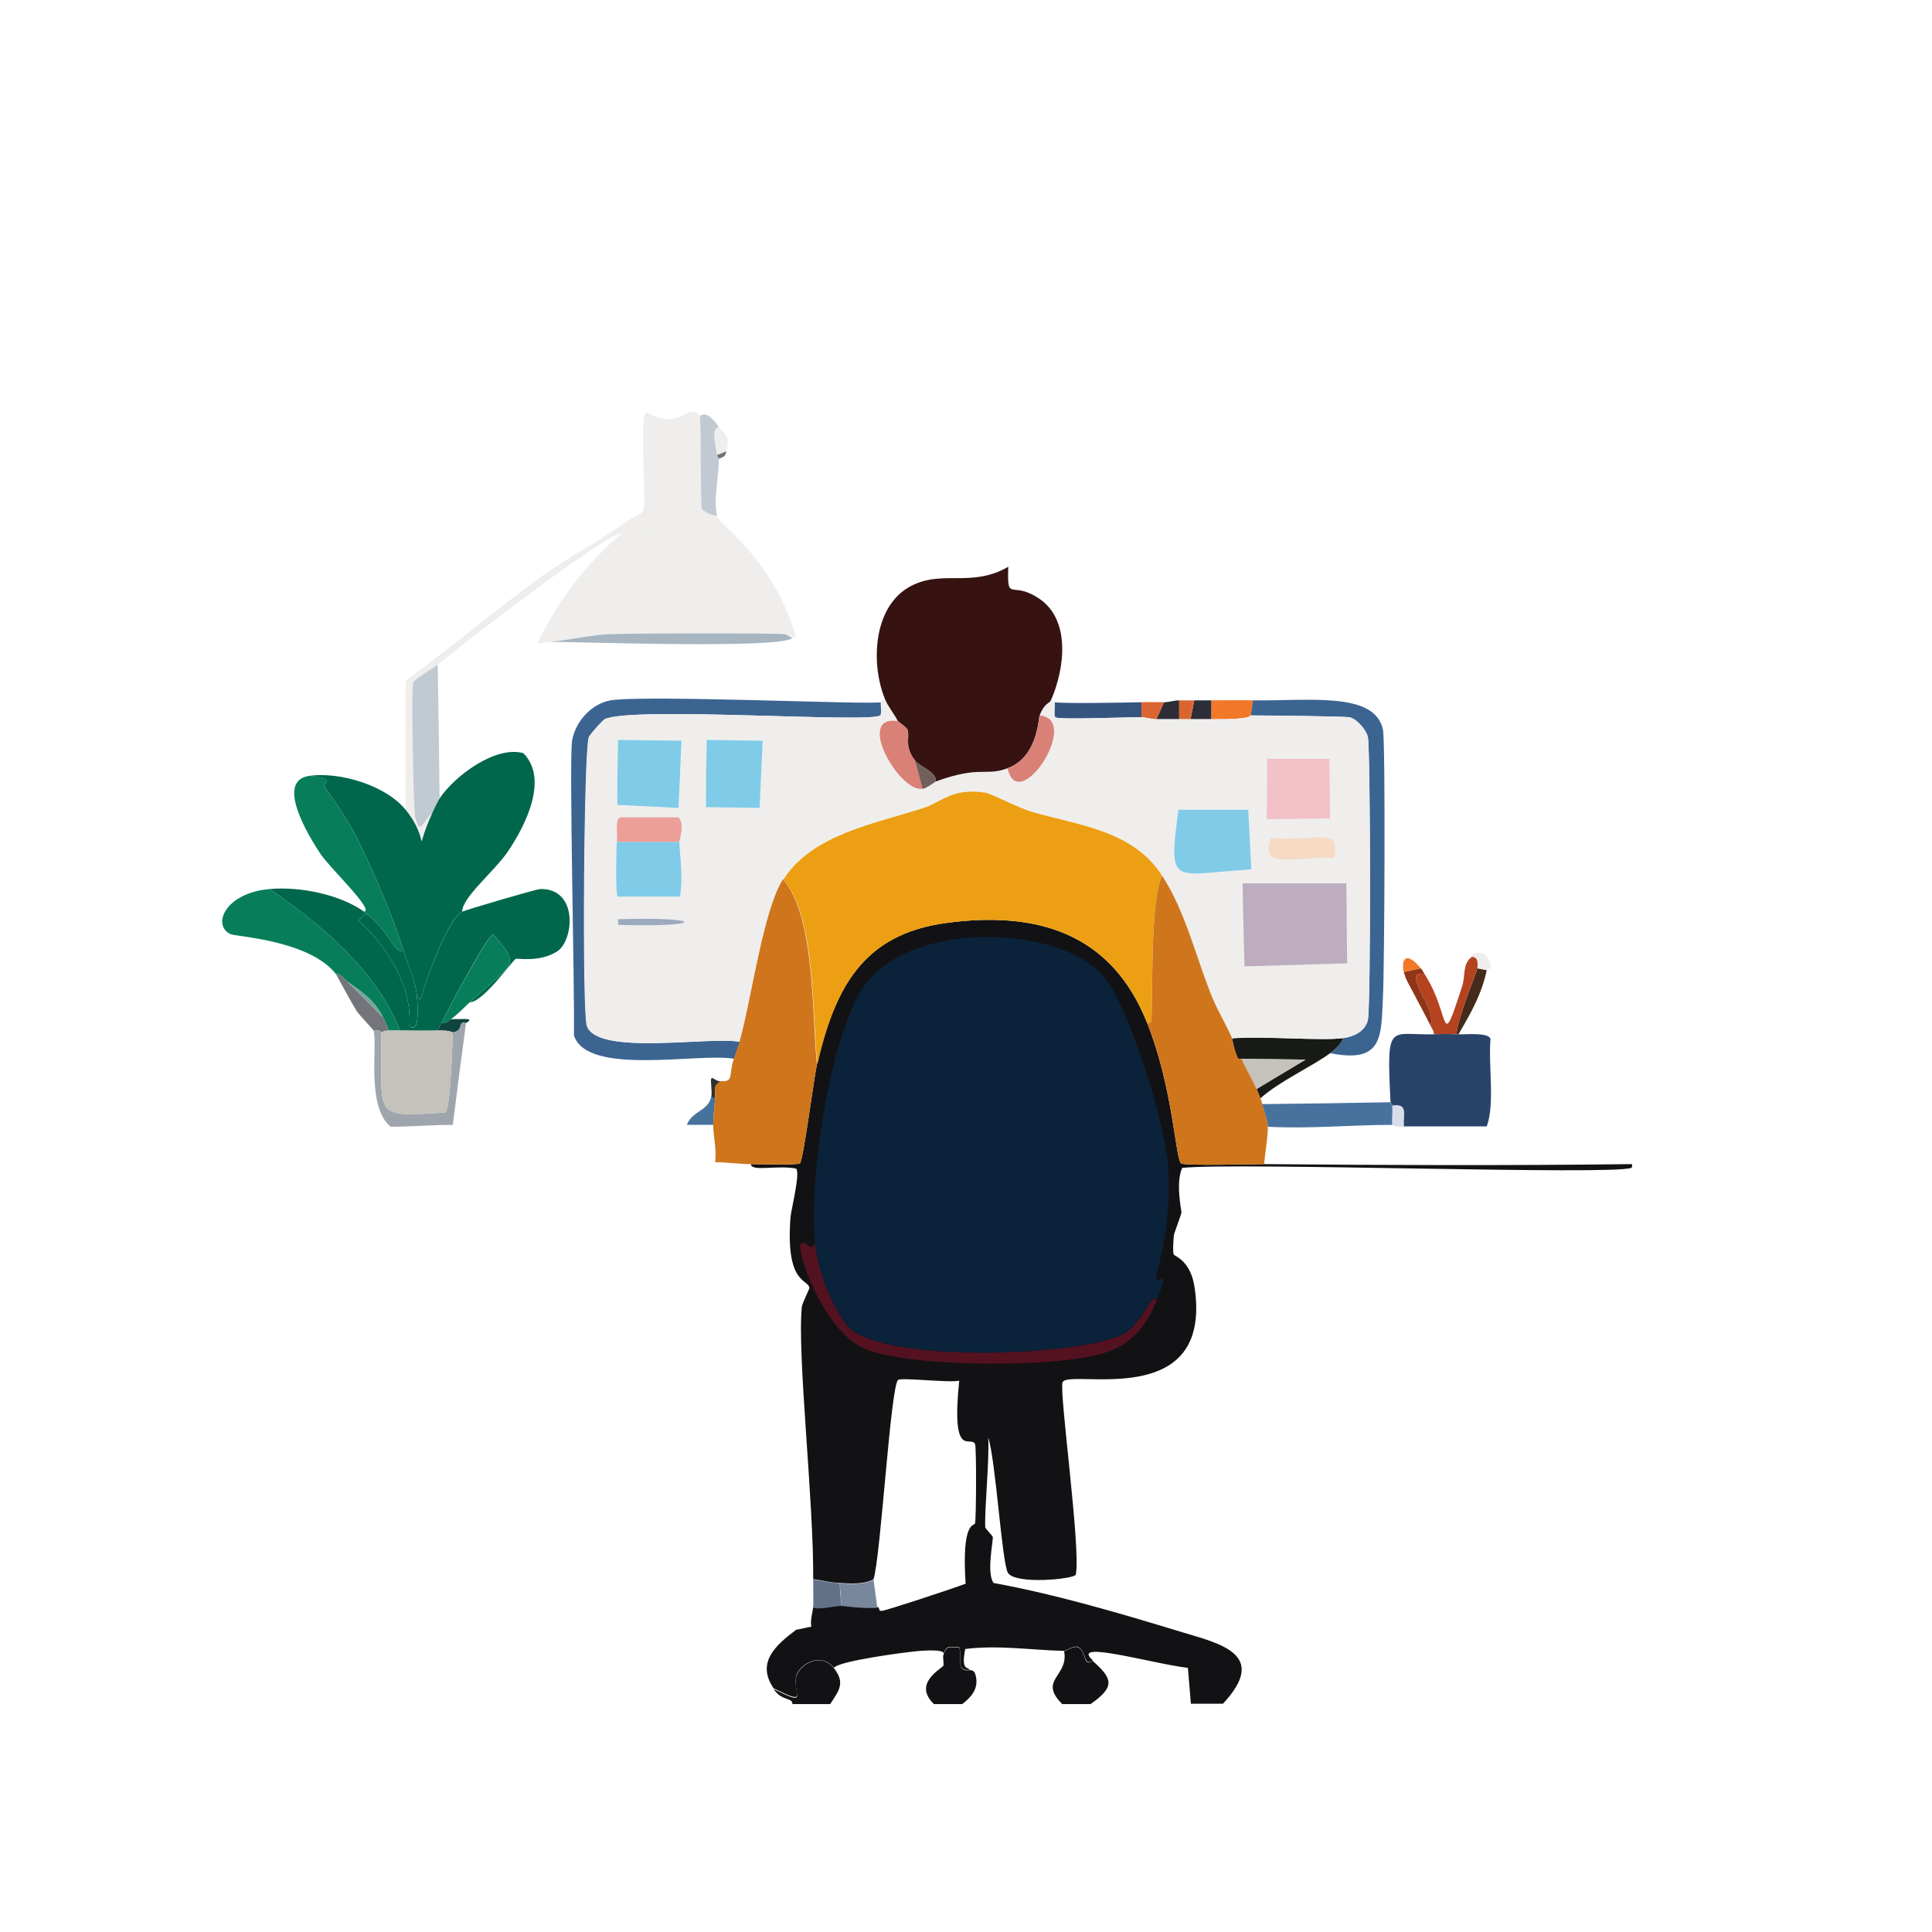 <?xml version="1.0" encoding="utf-8"?>
<!-- Generator: Adobe Illustrator 28.3.0, SVG Export Plug-In . SVG Version: 6.00 Build 0)  -->
<svg version="1.1" id="Layer_1" xmlns="http://www.w3.org/2000/svg" xmlns:xlink="http://www.w3.org/1999/xlink" x="0px" y="0px"
	 viewBox="0 0 512 512" style="enable-background:new 0 0 512 512;" xml:space="preserve">
<style type="text/css">
	.st0{display:none;}
	.st1{display:inline;fill:#C5C2BC;}
	.st2{display:inline;fill:#EFEEED;}
	.st3{display:inline;fill:#2A2231;}
	.st4{display:inline;fill:#006579;}
	.st5{display:inline;fill:#E28F53;}
	.st6{fill:#452B1B;}
	.st7{fill:#EFEEED;}
	.st8{fill:#B54320;}
	.st9{fill:#8F3518;}
	.st10{fill:#F17829;}
	.st11{fill:#48729E;}
	.st12{fill:#303231;}
	.st13{fill:#C1C9D2;}
	.st14{fill:#A7B5C0;}
	.st15{fill:#73757A;}
	.st16{fill:#3C6491;}
	.st17{fill:#355580;}
	.st18{fill:#DB6531;}
	.st19{fill:#2C2D37;}
	.st20{fill:#181A16;}
	.st21{fill:#7FCBE8;}
	.st22{fill:#EC9F99;}
	.st23{fill:#BDADBF;}
	.st24{fill:#F2C1C7;}
	.st25{fill:#F6DAC4;}
	.st26{fill:#9CA9BF;}
	.st27{fill:#121214;}
	.st28{fill:#0A223A;}
	.st29{fill:#541221;}
	.st30{fill:#361311;}
	.st31{fill:#CF761D;}
	.st32{fill:#EC9F12;}
	.st33{fill:#DA8177;}
	.st34{fill:#705F5B;}
	.st35{fill:#79879C;}
	.st36{fill:#637188;}
	.st37{fill:#2A4369;}
	.st38{fill:#D8DEE9;}
	.st39{fill:#01674C;}
	.st40{fill:#077E59;}
	.st41{fill:#10453F;}
	.st42{fill:#9FA5AD;}
	.st43{fill:#C5C2BC;}
	.st44{fill:#76A59C;}
</style>
<g>
	<g id="Background_00000062155573672160385510000000530074376699126432_" class="st0">
		<path class="st1" d="M509,0.1c0,250.1,0,250.1,0,500.2c-1.6,4.7-4.9,6-9.2,7.2c-249.6-0.5-249.6-0.5-499.2-1
			c0-253.3,0-253.3,0-506.5C254.8,0.1,254.8,0.1,509,0.1z"/>
		<path class="st2" d="M509,0.1c1.8,0,1.8,0,3.5,0c0,256,0,256,0,512c-256,0-256,0-512,0c0-2.7,0-2.7,0-5.5
			c249.6,0.5,249.6,0.5,499.2,1c4.4-1.3,7.7-2.5,9.2-7.2C509,250.2,509,250.2,509,0.1z"/>
		<path class="st3" d="M189.5,308.1c3.1,0,6.3,0.5,9.5,0.5c0,2.1,7.1,0.3,12,1.2c1.1,1.2-1.3,10.7-1.5,12.8c0-0.3-0.6-1-0.8-1
			c-4.8-1.1-85.5,0.3-98.7,0.8c0.2,53.8,0.2,53.8,0.5,107.5c1.5,1.9,3.8,2,6,2.2c-0.1,0.4,0.1,1,0,1.2c-0.9,2.3-39.7,13-40.5,15
			c-0.3,0.7,0,2.5,0.5,3.2c-3.8,0-7.7,0.2-11.5,0c0.6-5.8-0.1-11.7,0-17.5c0.6-41.8,0.6-83.7,0.5-125.5
			C106.9,308.7,148.2,307.9,189.5,308.1z"/>
		<path class="st3" d="M441.5,309.1c0,41.7-0.2,83.3,0.5,125c0.1,5.8-0.8,11.7,0.5,17.5c-4,0.1-8,0-12,0c0.3-1.1,0.3-4.9-0.2-5.5
			c-2-2.3-34.6-9.5-38.8-14c1.6-0.2,6-1.8,6.5-3.2c1.6-5.1-1.2-92.7,0-106.5c-10.3,0-80.4-2.4-84.2-0.8c-1.1,0.5-1.6,9.4-2.8,11
			c-0.4-0.5-0.1-4.5,0-5.2c0-0.3,1.9-5.3,2-6c0.1-0.6-1.5-7.9,0.2-11.8c15.1-1.5,113.4,2,119,0c0.4-0.1,0.3-0.7,0.2-1
			C435.4,308.5,438.7,309.2,441.5,309.1z"/>
		<path class="st4" d="M211,432.1c-5.3,4-10.7,8.6-6,15.5c2.3,3.4,5,2.1,5,4c-44.5-0.1-89,0.5-133.5,0c-0.5-0.7-0.8-2.6-0.5-3.2
			c0.8-2,39.6-12.7,40.5-15c0.1-0.3-0.1-0.8,0-1.2C121.2,432.6,206.3,432.7,211,432.1z"/>
		<path class="st4" d="M391.5,432.1c4.2,4.5,36.8,11.7,38.8,14c0.5,0.6,0.6,4.4,0.2,5.5c-35.5,0.3-71-0.1-106.5,0
			c12.2-13.1-0.7-15.9-11-19C330.3,430.5,381,433.6,391.5,432.1z"/>
		<path class="st5" d="M120,298.1c20.6-0.1,41.4,0,62,0c2.3,0,4.7,0,7,0c0,3.2,1,6.7,0.5,10c-41.3-0.2-82.7,0.6-124,0.5
			c-8.6,0-16.8,2.4-13.3-10c17.1-0.1,34.2,0.1,51.3,0C109,298.5,114.5,298.1,120,298.1z"/>
		<path class="st5" d="M372,298.6c7.3,0,14.7,0,22,0c18.8,0,37.9-0.3,56.5,0.8c0,4.2,0,4.2,0,8.5c-0.3,0.7-7.8,1.2-9,1.2
			c-2.8,0.1-6.1-0.5-9-0.5c-32.4,0.4-65.1,0.3-97.5,0c0.2-2.2,1.1-8.2,1-10c11,0.6,22-0.5,33-0.5C369.2,298.1,368.7,298.6,372,298.6
			z"/>
		<path class="st1" d="M372.5,259.1c0.3,0.9,5.1,9.6,6.5,12.5c0.4,0.8,1,1.6,1,2.5c-11.8,0.3-12.7-3.7-11.5,18
			c-17,0.2-17,0.2-34,0.5c-0.1-0.5-0.3-1-0.5-1.5c4.9-4.5,13.8-8.5,18.5-12c14.1,2.8,13.5-4.4,14-15c2.2-0.3-1-4,5.2-2
			C373.7,260.8,370.3,258.9,372.5,259.1z"/>
		<path class="st4" d="M282,437.6c1.3,6.7-7,7.5-0.5,14c-8.8,0-17.7,0-26.5,0c2.6-2,4.5-4.2,3.5-7.8c-0.4-1.6-1.5-1.2-1.5-1.2
			c-0.4-0.8-2.4,0.4-1.2-5.5C264.6,436,273.3,437.4,282,437.6z"/>
		<path class="st4" d="M250,438.6c-0.2,0.6,0.2,2.3,0,2.8c-0.5,0.9-8.2,4.7-2.5,10.2c-9.2,0-18.3,0-27.5,0c2.3-3.5,4.1-5.6,1-9.5
			c1-1.8,18.9-4.2,22.8-4.5C246.9,437.3,250.7,437.3,250,438.6z"/>
		<path class="st4" d="M315.5,451.6c-8.8,0-17.7,0-26.5,0c6.8-4.7,5.7-6.9,0.5-11.5c-6.3-5.6,15.8,0.9,25.2,2
			C315.1,446.8,315.1,446.8,315.5,451.6z"/>
		<path class="st4" d="M442.5,451.6c-1.3-5.8-0.4-11.7-0.5-17.5c11.3-1.4,6.6,1.9,7.5,17.2C449.2,451.8,443.6,451.5,442.5,451.6z"/>
		<path class="st4" d="M65,434.1c-0.1,5.8,0.6,11.7,0,17.5c-1,0-5.1,0.3-5.5-0.2C60.4,438.7,56.2,432.2,65,434.1z"/>
		<path class="st1" d="M391.5,432.1c-10.5,1.5-61.2-1.5-78.5,0.5c-16.4-5-33-9.9-49.8-13c-1.9-2.8-0.1-10.9-0.2-12.2
			c0-0.2-2-2.3-2-2.5c-0.3-5.2,1-17.3,0.8-23.8c2,6.2,3.6,33,5.2,35.8c1.9,3.2,17.5,1.7,18,0.5c1.4-6.9-4.5-48.7-3.5-51
			c1.6-3.7,39.8,8.1,35-25c-1-7-5.1-8.3-5.5-8.8c1.2-1.6,1.7-10.5,2.8-11c3.9-1.7,73.9,0.8,84.2,0.8c-1.2,13.8,1.6,101.4,0,106.5
			C397.5,430.3,393.1,431.9,391.5,432.1z"/>
		<path class="st1" d="M209.5,322.6c-1.4,18,4.7,16.3,5,18.8c0,0.3-1.9,4.1-2,5c-1.3,12.5,3.2,52,3,72.2c0,2.3,0.1,6.1,0,7.5
			c-0.2,1.8-0.8,3.4-0.5,5.2c-1.3,0.1-2.7,0.6-4,0.8c-4.7,0.6-89.8,0.6-94.5,0c-2.2-0.3-4.5-0.4-6-2.2c-0.2-53.8-0.2-53.8-0.5-107.5
			c13.2-0.5,93.9-1.8,98.7-0.8C208.9,321.6,209.5,322.3,209.5,322.6z"/>
		<path class="st1" d="M232.5,426.1c-0.5-3.8-0.5-3.8-1-7.5c1.9-5.9,4.5-51,6.5-52.8c0.8-0.7,13.7,0.9,16.2,0.2
			c-2.1,21.4,3.2,14.3,4.2,16.8c0.4,1,0.3,20,0,21c-0.2,0.8-3.6-0.8-2.5,16c-4,1.5-21,7.2-22.2,7.2
			C232.6,427.2,233.3,426,232.5,426.1z"/>
		<path class="st1" d="M75.3,322.1c12.4,0.1,12.4,0.1,24.8,0.2c-1.8,13.1,2.4,102.2,0,107c-0.6,1.2-20.5,5.3-23.2,6.8
			c-0.9-0.4-0.9-0.4-1.8-0.8C75.1,378.7,75.1,378.7,75.3,322.1z"/>
		<path class="st1" d="M408.8,321.6c11.4,0.4,11.4,0.4,22.8,0.8c-0.4,56.9-0.4,56.9-0.8,113.8c-11.4-3.6-11.4-3.6-22.8-7.2
			C408.4,375.2,408.4,375.2,408.8,321.6z"/>
	</g>
	<g>
		<g>
			<g>
				<path class="st6" d="M394,257.1c-1.3,6.3-4.3,11.6-7.5,17c-0.2,0-0.3,0-0.5,0c0.1-3.9,5.4-16.6,5.5-17.5
					C392.8,256.8,392.8,256.8,394,257.1z"/>
				<path class="st7" d="M394,257.1c-1.2-0.2-1.2-0.2-2.5-0.5c0.2-1.3,0.2-3.1-1.5-3c0.2-0.1-0.9-1.4,3.2-1
					C397,256.8,394.1,256.8,394,257.1z"/>
			</g>
			<g>
				<path class="st8" d="M390,253.6c1.7-0.1,1.7,1.7,1.5,3c-0.1,0.9-5.4,13.6-5.5,17.5c-2-0.1-4-0.1-6,0c0-0.9-0.6-1.7-1-2.5
					c2.3-3.8-8.2-14.6-1.5-13.5c7.1,10.9,4,21.7,10,3.2C388.4,258.6,387.5,255.5,390,253.6z"/>
				<path class="st9" d="M377.5,258.1c-6.7-1.1,3.8,9.7,1.5,13.5c-1.4-2.9-6.2-11.6-6.5-12.5c-0.1-0.4-0.4-1.2-0.5-1.5
					c2.2-0.5,2.2-0.5,4.5-1C376.9,257,377.2,257.6,377.5,258.1z"/>
				<path class="st10" d="M376.5,256.6c-2.2,0.5-2.2,0.5-4.5,1C371.2,253.5,373.1,252.4,376.5,256.6z"/>
			</g>
		</g>
		<g>
			<path class="st11" d="M189.5,291.1c-0.1,2.2-0.5,4.9-0.5,7c-2.3,0-4.7,0-7,0c1.6-3.9,5.6-3.5,6.5-7.5
				C189,290.8,189,290.8,189.5,291.1z"/>
			<path class="st12" d="M191,286.6c-2.2,1.3-1.4,2.3-1.5,4.5c-0.5-0.2-0.5-0.2-1-0.5c0.3-1.2-0.3-4.2,0-4.8
				C188.8,285.3,189.6,286.5,191,286.6z"/>
		</g>
		<g>
			<g>
				<path class="st7" d="M190.5,137.6c0,0,0.1-0.1,0.5,0.5c0.4,0.8-1.4,1.4-1.8,1.5c-1.5,0.3-17.8,0.2-24.2,1.5
					c-5.7,1.2-42.2,29.4-49,35c-1.1,0.9-6.2,3.9-6.5,4.8c-0.6,1.7,0.1,33.7,0.5,35.5c1.3,6.1,2.5,0.4,4.5-0.8c-5.3,11.7,0.1,7.8-7-1
					c0-17.1,0-17.1,0-34.2c12.3-9,23.9-18.9,36.2-27.8c6.7-4.8,17.4-10.5,23.2-15C178.8,137.6,178.8,137.6,190.5,137.6z"/>
				<path class="st13" d="M116.5,211.6c-0.6,1-1.5,2.8-2,4c-2,1.1-3.2,6.8-4.5,0.8c-0.4-1.8-1.1-33.8-0.5-35.5
					c0.3-0.9,5.4-3.9,6.5-4.8C116.3,193.8,116.3,193.8,116.5,211.6z"/>
			</g>
			<g>
				<path class="st7" d="M210,169.1c-0.6-0.1-1.7-1-1.8-1c-2.3-0.4-42.3-0.3-47.5,0c-5.1,0.3-10.2,1.6-15.2,2
					c-1.6,0.1-2.7,0.9-3,0.2c5.4-11.2,13-21.1,22.5-29.2c6.4-1.3,22.7-1.2,24.2-1.5c0.4-0.1,2.1-0.7,1.8-1.5
					c1,1.6,14.4,11.4,20,30.8C210.5,169,210.5,169,210,169.1z"/>
				<path class="st14" d="M210,169.1c-3.3,2.9-55.9,1-64.5,1c5.1-0.4,10.2-1.7,15.2-2c5.2-0.3,45.2-0.4,47.5,0
					C208.4,168.1,209.4,168.9,210,169.1z"/>
			</g>
			<g>
				<path class="st7" d="M185.5,110.1c0.3,3.4,0.1,23.6,0.5,24.7c0.2,0.6,3.1,1.9,4,1.8c0.1,0.4,0.3,0.6,0.5,1
					c-11.8,0-11.8,0-23.5,0c0.7-0.5,3.3-1.6,3.5-2.2c0.9-2.5-1.2-25.6,0.8-26.2c7,4.1,10,0.2,11.5,0
					C184.8,108.8,184.8,110,185.5,110.1z"/>
				<path class="st13" d="M190.5,113.1c-2.2,0.7-0.6,5.4-0.5,7.5c0,0.5,0.5,0.5,0.5,1c0.1,4.6-1.5,10.4-0.5,15
					c-0.9,0.2-3.8-1.1-4-1.8c-0.4-1.2-0.2-21.3-0.5-24.7C186.2,110.2,187.1,108.4,190.5,113.1z"/>
				<path class="st7" d="M190.5,113.1c2.2,3,2.9,2.3,2,6.5c-1.2,0.5-1.2,0.5-2.5,1C189.9,118.5,188.3,113.8,190.5,113.1z"/>
				<path class="st15" d="M190.5,121.6c0-0.5-0.5-0.5-0.5-1c1.2-0.5,1.2-0.5,2.5-1C192.2,121.1,191.8,121,190.5,121.6z"/>
			</g>
		</g>
		<g>
			<path class="st16" d="M233.5,186.1c-0.1,0.8,0.3,3.1-0.2,3.5c-3,2.1-65.8-2.5-73,1c-0.6,0.3-4,4-4.2,4.8
				c-1.3,3.6-1.8,72.9-0.5,76.5c2.8,8,32.7,2.7,40.5,4.2c-0.5,1.7-1,2.9-1.5,4.5c-9.3-1.7-39,4.7-42.5-6.2c0.2-13.9-1.3-72.4-0.5-78
				c0.8-5.1,5.1-9.9,10.2-10.8C171.2,184.1,230,186.8,233.5,186.1z"/>
			<path class="st16" d="M366.5,264.1c-0.5,10.6,0.1,17.8-14,15c1.3-1,2.9-2.4,3.5-4c2.7-0.4,5.8-1.7,6.5-4.8c0.8-3.7,0.7-71.3,0-75
				c-0.4-1.8-2.9-4.8-4.8-5.2c-1.3-0.3-22.7-0.5-26.2-0.5c0.2-2,0.2-2,0.5-4c15,0.2,32.4-2.4,34.5,7.8
				C367.2,196.8,366.9,256.3,366.5,264.1z"/>
			<path class="st17" d="M302.5,186.1c0,2,0,2,0,4c-3.1-0.1-21.8,0.7-22.8,0c-0.6-0.4-0.1-3.1-0.2-4
				C282.3,186.5,297.4,186.2,302.5,186.1z"/>
			<path class="st10" d="M332,185.6c-0.2,2-0.2,2-0.5,4c-0.5,0,0.9,1.1-10.5,1c0-2.5,0-2.5,0-5C324.7,185.6,328.3,185.5,332,185.6z"
				/>
			<path class="st18" d="M308.5,186.1c-1,2.2-1,2.2-2,4.5c-1.4,0-2.8-0.5-4-0.5c0-2,0-2,0-4C304.6,186,306.5,186.1,308.5,186.1z"/>
			<path class="st19" d="M312.5,185.6c0,2.5,0,2.5,0,5c-2,0-4,0-6,0c1-2.2,1-2.2,2-4.5C309.7,186.1,311.2,185.6,312.5,185.6z"/>
			<path class="st19" d="M321,185.6c0,2.5,0,2.5,0,5c-1.8,0-3.7,0-5.5,0c0.5-2.5,0.5-2.5,1-5C318,185.6,319.5,185.6,321,185.6z"/>
			<path class="st18" d="M316.5,185.6c-0.5,2.5-0.5,2.5-1,5c-1,0-2,0-3,0c0-2.5,0-2.5,0-5C313.9,185.6,315.2,185.6,316.5,185.6z"/>
			<path class="st20" d="M356,275.1c-0.6,1.6-2.2,3-3.5,4c-4.7,3.5-13.6,7.5-18.5,12c0-0.1-0.8-2.1-1-2.5c6.5-3.9,6.5-3.9,13-7.8
				c-8.5-0.1-8.5-0.1-17-0.2c0-0.1-0.8,0.2-1-0.2c-1.1-2.4-1.4-5-1.5-5.2C334.4,274.5,350.4,275.9,356,275.1z"/>
			<g>
				<path class="st7" d="M238,191.1c-11.7-1.8,0.6,19.4,6.5,18c1.2-0.3,3.3-1.9,3.5-2c11.8-4.3,13.1-1.3,19-3.5
					c2.9,12.9,19.8-13.1,8.5-14c1.4-3.5,2.6-3.1,3-4c0.4,0,0.5,0.4,1,0.5c0.2,0.9-0.3,3.6,0.2,4c0.9,0.7,19.7-0.1,22.8,0
					c1.2,0,2.6,0.5,4,0.5c2,0,4,0,6,0c1,0,2,0,3,0c1.8,0,3.7,0,5.5,0c11.4,0.1,10-1,10.5-1c3.5,0,25,0.2,26.2,0.5
					c1.9,0.4,4.4,3.4,4.8,5.2c0.7,3.7,0.8,71.3,0,75c-0.7,3-3.8,4.4-6.5,4.8c-5.7,0.8-21.6-0.6-29.5,0c-1.3-3-3.6-7-5-10.2
					c-4.5-10.7-7.1-22.9-13.5-32.8c-7.8-12.1-22-13.3-34.8-17c-3.1-0.9-10.8-4.8-12-5c-8.9-1.5-12,2.6-16.5,4
					c-12.7,4.1-29.8,7-37.2,19c-5.3,8.4-8.3,31.6-11.5,43c-7.8-1.6-37.7,3.8-40.5-4.2c-1.3-3.6-0.8-72.9,0.5-76.5
					c0.3-0.8,3.6-4.4,4.2-4.8c7.2-3.5,70,1.1,73-1c0.6-0.4,0.1-2.7,0.2-3.5c0.1,0,0.4-1.1,1-1C235.3,187,237,189.1,238,191.1z"/>
				<g>
					<path class="st21" d="M312.3,214.6c9.2,0,9.2,0,18.5,0c0.4,7.9,0.4,7.9,0.8,15.8C310.7,231.6,309.5,235.5,312.3,214.6z"/>
					<path class="st21" d="M187.3,196.1c7.4,0.1,7.4,0.1,14.8,0.2c-0.4,8.9-0.4,8.9-0.8,17.8c-7.1-0.1-7.1-0.1-14.2-0.2
						C187.1,205,187.1,205,187.3,196.1z"/>
					<g>
						<path class="st21" d="M163.8,196.1c8.4,0.1,8.4,0.1,16.8,0.2c-0.4,8.9-0.4,8.9-0.8,17.8c-8.1-0.4-8.1-0.4-16.2-0.8
							C163.6,204.7,163.6,204.7,163.8,196.1z"/>
						<g>
							<path class="st21" d="M180,223.1c0.3,4.8,1,9.6,0.2,14.5c-8.2,0-8.2,0-16.5,0c-0.6-0.4-0.4-12.8-0.2-14.5
								C171.8,223.1,171.8,223.1,180,223.1z"/>
							<path class="st22" d="M180,223.1c-8.2,0-8.2,0-16.5,0c0.2-2.8-0.6-5.6,0.8-6.5c7.8,0,7.8,0,15.5,0
								C181.6,218.3,180,222.8,180,223.1z"/>
						</g>
					</g>
					<g>
						<path class="st23" d="M329.3,234.1c13.8,0,13.8,0,27.5,0c0.1,10.6,0.1,10.6,0.2,21.2c-13.6,0.4-13.6,0.4-27.2,0.8
							C329.5,245.1,329.5,245.1,329.3,234.1z"/>
						<g>
							<path class="st24" d="M335.8,201.1c8.2,0,8.2,0,16.5,0c0.1,7.9,0.1,7.9,0.2,15.8c-8.4,0.1-8.4,0.1-16.8,0.2
								C335.8,209.1,335.8,209.1,335.8,201.1z"/>
							<path class="st25" d="M336.8,222.1c12.1,0.9,18.6-3.1,16.8,5.2C341.3,227.2,334.1,230.4,336.8,222.1z"/>
						</g>
					</g>
					<path class="st26" d="M163.8,243.6c23.4-0.7,23.4,2.2,0,1.5C163.8,244.3,163.8,244.3,163.8,243.6z"/>
				</g>
			</g>
		</g>
		<g>
			<g>
				<path class="st27" d="M289.5,440.1c5.2,4.6,6.3,6.8-0.5,11.5c-2.5,0-5,0-7.5,0c-6.5-6.5,1.8-7.3,0.5-14c0.2,0,2.7-1.6,3.8-1
					C287.9,437.8,287.1,442,289.5,440.1z"/>
				<path class="st27" d="M257,442.6c0,0.1,1.1-0.3,1.5,1.2c1,3.5-0.9,5.8-3.5,7.8c-2.5,0-5,0-7.5,0c-5.7-5.5,2-9.3,2.5-10.2
					c0.2-0.4-0.2-2.1,0-2.8c1-2.7,1.4-2,4.2-2C255.1,439.8,253.1,443.1,257,442.6z"/>
				<path class="st27" d="M221,442.1c3.1,3.9,1.3,6-1,9.5c-3.3,0-6.7,0-10,0c0-1.9-2.7-0.6-5-4c9.6,4.8,5,1.4,6-3.2
					C211.7,441.4,217.3,437.5,221,442.1z"/>
			</g>
			<g>
				<path class="st27" d="M304,271.1c6.9,17.3,7.5,36,9,37.2c0.8,0.7,19.2,0.2,22,0.2c32.4,0.3,65.1,0.4,97.5,0c0,0.3,0.1,0.9-0.2,1
					c-5.6,2-103.9-1.5-119,0c-1.8,3.9-0.2,11.2-0.2,11.8c-0.1,0.7-2,5.7-2,6c-0.1,0.8-0.4,4.7,0,5.2c0.4,0.5,4.5,1.7,5.5,8.8
					c4.8,33.1-33.4,21.3-35,25c-1,2.3,4.9,44.1,3.5,51c-0.5,1.2-16.1,2.7-18-0.5c-1.6-2.8-3.2-29.6-5.2-35.8
					c0.3,6.5-1,18.5-0.8,23.8c0,0.2,2,2.3,2,2.5c0.1,1.4-1.7,9.5,0.2,12.2c16.8,3.1,33.4,8,49.8,13c10.3,3.1,23.2,5.9,11,19
					c-2.8,0-5.7,0-8.5,0c-0.4-4.8-0.4-4.8-0.8-9.5c-9.4-1.1-31.5-7.6-25.2-2c-2.4,1.9-1.7-2.3-3.8-3.5c-1-0.6-3.5,1-3.8,1
					c-8.7-0.2-17.4-1.6-26.2-0.5c-1.2,5.9,0.8,4.7,1.2,5.5c-3.9,0.5-1.9-2.8-2.8-6c-2.8,0-3.3-0.7-4.2,2c0.7-1.3-3.1-1.2-6.2-1
					c-3.8,0.3-21.7,2.7-22.8,4.5c-3.7-4.5-9.3-0.7-10,2.2c-1,4.6,3.6,8-6,3.2c-4.7-6.9,0.7-11.5,6-15.5c1.3-0.2,2.7-0.6,4-0.8
					c-0.3-1.8,0.3-3.5,0.5-5.2c2.4,0.5,5.2-0.5,7.5-0.5c1.1,0,4.3,0.7,9.5,0.5c0.8,0,0.1,1.1,1.2,1c1.2-0.1,18.2-5.7,22.2-7.2
					c-1.1-16.8,2.3-15.2,2.5-16c0.3-1,0.4-20,0-21c-1.1-2.5-6.4,4.6-4.2-16.8c-2.6,0.6-15.4-0.9-16.2-0.2c-2,1.7-4.6,46.8-6.5,52.8
					c-2.3,1.4-6.2,1.2-9,1c-2.5-0.1-4.6-0.7-7-1c0.2-20.3-4.3-59.7-3-72.2c0.1-0.9,2-4.7,2-5c-0.3-2.4-6.4-0.8-5-18.8
					c0.2-2.1,2.6-11.5,1.5-12.8c-4.9-1-12,0.9-12-1.2c1.8,0,12.5,0.3,13-0.2c0.9-1,3.7-22.7,4.5-26.2c4.7-19.9,11.9-34.5,34.2-37.5
					C275,241.3,294.6,247.4,304,271.1z"/>
				<path class="st28" d="M306.5,344.6c-1.1-2.8-3.3,5.2-8.2,8.5c-9.1,6.1-64.1,8.8-73.8-1.8c-4.5-6.1-7.6-14.1-8.5-21.8
					c-1.8-15.9,3.8-55,13-68.2c12.3-17.6,52-16.2,63.5-2.5c6.8,8.1,16.2,38.8,17,49.5c1.4,18.4-3.8,29.7-3,31
					C307.1,340.3,310.4,335.1,306.5,344.6z"/>
				<path class="st29" d="M216,329.6c0.9,7.6,4,15.6,8.5,21.8c9.7,10.5,64.7,7.8,73.8,1.8c4.9-3.3,7.2-11.3,8.2-8.5
					c-2.5,6.2-6.2,11.1-12.8,13.5c-11.6,4.4-53.7,4.4-65-1c-8.5-4-15.4-18.4-16.8-27.2C213.8,327.6,214.3,332.3,216,329.6z"/>
			</g>
		</g>
		<g>
			<g>
				<path class="st30" d="M278.5,185.6c-0.4,0.9-1.6,0.5-3,4c-0.3,0.8-0.5,11.1-8.5,14c-5.9,2.2-7.2-0.8-19,3.5
					c0.3-2.5-4.2-3.9-5.5-5.5c-3-3.9-1.3-6.2-2-8.2c-0.2-0.6-2.4-2.1-2.5-2.2c-1-2-2.7-4-3.5-6c-3.7-9.1-3.2-23.9,6.2-29.5
					c8.7-5.1,16.5,0.3,26.5-5.5c-0.3,9.5,0.7,3.8,7.5,8C284,163.7,282.2,177.2,278.5,185.6z"/>
				<g>
					<path class="st31" d="M216.5,282.1c-0.8,3.6-3.6,25.3-4.5,26.2c-0.5,0.5-11.2,0.2-13,0.2c-3.2,0-6.4-0.5-9.5-0.5
						c0.5-3.3-0.5-6.8-0.5-10c0-2.1,0.4-4.8,0.5-7c0.1-2.2-0.7-3.2,1.5-4.5c3.6,0.3,2-1.7,3.5-6c0.5-1.6,1-2.8,1.5-4.5
						c3.2-11.4,6.2-34.6,11.5-43C216.1,242.8,215.1,268.6,216.5,282.1z"/>
					<path class="st32" d="M308,232.1c-3.5,5.9-2.3,36.9-3,38.8c-0.2,0.4-0.7,0.2-1,0.2c-9.4-23.7-29-29.8-53.2-26.5
						c-22.4,3-29.6,17.6-34.2,37.5c-1.4-13.5-0.4-39.3-9-49c7.5-12,24.6-14.9,37.2-19c4.5-1.4,7.6-5.5,16.5-4c1.2,0.2,8.9,4.1,12,5
						C286,218.8,300.2,220,308,232.1z"/>
					<path class="st31" d="M326.5,275.1c0.1,0.3,0.4,2.8,1.5,5.2c0.2,0.5,1,0.2,1,0.2c1.1,2.5,2.8,5.2,4,8c0.2,0.4,1,2.4,1,2.5
						c0.2,0.5,0.4,1,0.5,1.5c0.6,2.1,1.3,3.8,1.5,6c0.1,1.8-0.8,7.8-1,10c-2.8,0-21.2,0.5-22-0.2c-1.5-1.2-2.1-19.9-9-37.2
						c0.3,0,0.8,0.1,1-0.2c0.7-1.8-0.5-32.8,3-38.8c6.4,9.9,9,22,13.5,32.8C322.9,268.1,325.2,272.1,326.5,275.1z"/>
				</g>
			</g>
			<path class="st33" d="M238,191.1c0.1,0.1,2.3,1.7,2.5,2.2c0.7,2.1-1,4.4,2,8.2c1,3.8,1,3.8,2,7.5
				C238.6,210.4,226.3,189.3,238,191.1z"/>
			<path class="st33" d="M267,203.6c8-2.9,8.2-13.2,8.5-14C286.8,190.5,269.9,216.5,267,203.6z"/>
			<path class="st34" d="M248,207.1c-0.2,0.1-2.3,1.7-3.5,2c-1-3.8-1-3.8-2-7.5C243.8,203.2,248.4,204.6,248,207.1z"/>
			<g>
				<path class="st35" d="M232.5,426.1c-5.2,0.2-8.4-0.5-9.5-0.5c-0.2-3-0.2-3-0.5-6c2.8,0.2,6.7,0.4,9-1
					C232,422.3,232,422.3,232.5,426.1z"/>
				<path class="st36" d="M222.5,419.6c0.2,3,0.2,3,0.5,6c-2.3,0-5.1,1-7.5,0.5c0.1-1.4,0-5.2,0-7.5
					C218,418.9,220,419.4,222.5,419.6z"/>
			</g>
		</g>
		<g>
			<path class="st37" d="M380,274.1c2-0.1,4-0.1,6,0c0.2,0,0.3,0,0.5,0c1.9,0.1,7.8-0.6,8.5,1.2c-0.6,7.2,1.2,17.3-1,23.2
				c-7.3,0-14.7,0-22,0c-0.2-3.4,1.2-6.1-3-5.5c0-0.5-0.5-0.5-0.5-1C367.4,270.4,368.2,274.4,380,274.1z"/>
			<g>
				<path class="st11" d="M369,293.1c0.1,1.6-0.1,3.3,0,5c-11,0-22,1.1-33,0.5c-0.2-2.2-0.9-3.9-1.5-6c17-0.2,17-0.2,34-0.5
					C368.5,292.5,369,292.6,369,293.1z"/>
				<path class="st38" d="M372,298.6c-3.4,0-2.8-0.5-3-0.5c-0.1-1.7,0.1-3.4,0-5C373.2,292.5,371.8,295.2,372,298.6z"/>
			</g>
		</g>
		<g>
			<path class="st39" d="M122.5,241.6c-3.8,1.7-9.8,18.4-11,23.3c-0.5-0.4-0.5-0.4-1-0.8c-0.3-4-2.3-8.2-3.5-12
				c-2.6-8.6-8.4-22.1-12.5-30.2c-3.4-6.6-7.6-11.9-8.5-13.5c-0.5-0.9,3.2-2-4-2.8c8.1-1.1,20.2,2.5,25.5,9c7.1,8.8,1.7,12.7,7,1
				c0.5-1.2,1.4-3,2-4c3.9-5.9,14.8-14.1,22.2-12c6.8,6.9,0.5,19.3-4.2,26.2C131,230.9,122.4,237.9,122.5,241.6z"/>
			<path class="st39" d="M96.5,241.6c0,0,0,0.1,0.5,0.5c-1,0.9-1,0.9-2,1.8c7.7,7.2,14.2,17.1,13.5,28c2.4,2,2.4-3.3,2-7.8
				c0.5,0.4,0.5,0.4,1,0.8c1.2-4.9,7.2-21.5,11-23.3c1-0.5,19.7-6,20.7-6c10.1-0.2,8.9,13.6,4.5,16.5c-4.6,3-10.5,1.8-11,2
				c-0.8,0.3-8.7,11.6-12.2,11.5c12.2-11,13.4-9.6,6.2-18c-1.4,0-12.5,20.8-13.7,23.5c-0.3,0.7-0.7,1.3-1,2c-3.3,0.1-6.7,0-10,0
				c-6.3-16-20.6-27.8-34.5-37.5C79.5,234.9,90,237,96.5,241.6z"/>
			<path class="st40" d="M71.5,235.6c13.9,9.7,28.2,21.5,34.5,37.5c-1,0-2,0-3,0c-0.4-1.3-0.9-2.3-1.5-3.5c-2.3-4.6-5.6-6.8-9.5-9.5
				c-0.4-0.3-1.7-2.1-3-2c-7-8.9-26.4-9.9-27.8-10.5C56,245.3,59.6,236.6,71.5,235.6z"/>
			<path class="st40" d="M82,205.6c7.2,0.7,3.5,1.9,4,2.8c0.9,1.6,5.1,6.9,8.5,13.5c4.1,8.1,9.9,21.6,12.5,30.2
				c-2.9,0.4-3.4-4.9-10-10c-0.5-0.4-0.5-0.5-0.5-0.5c2.7-0.4-8.7-11.2-11.5-15.2C82,221.9,72.7,206.9,82,205.6z"/>
			<path class="st40" d="M124.5,265.6c-1.6,1.5-3.2,3.2-5,4.5c-0.8,0.6-1.4,1.2-2.5,1c1.2-2.7,12.4-23.5,13.7-23.5
				C137.9,256,136.7,254.6,124.5,265.6z"/>
			<path class="st41" d="M123.5,271.1c-2.4-0.6-0.4,2.1-3.5,2.5c-0.2,0-0.6-0.6-4-0.5c0.3-0.7,0.7-1.3,1-2c1.1,0.2,1.7-0.4,2.5-1
				C122.9,270.1,126,269.7,123.5,271.1z"/>
			<path class="st39" d="M107,252.1c1.2,3.8,3.2,8,3.5,12c0.4,4.4,0.4,9.7-2,7.8c0.7-10.9-5.8-20.8-13.5-28c1-0.9,1-0.9,2-1.8
				C103.6,247.2,104.1,252.5,107,252.1z"/>
			<g>
				<path class="st42" d="M123.5,271.1c-1.8,13.5-1.8,13.5-3.5,27c-5.5,0-11,0.5-16.5,0.5c-6.5-5.5-3.4-21.4-4.5-25.5
					c2.3-0.3,1.9,0.5,2,0.5c0.5,22.1-3.1,22.7,17,21.2c1.4-1,1.9-18.3,2-21.2C123.1,273.1,121.1,270.5,123.5,271.1z"/>
				<path class="st43" d="M103,273.1c1,0,2,0,3,0c3.3,0,6.7,0.1,10,0c3.4-0.1,3.8,0.5,4,0.5c-0.1,3-0.6,20.3-2,21.2
					c-20.1,1.5-16.5,0.9-17-21.2C101.3,273.6,101.4,273.1,103,273.1z"/>
			</g>
			<g>
				<path class="st15" d="M92,260.1c4.8,4.8,4.8,4.8,9.5,9.5c0.6,1.2,1.1,2.2,1.5,3.5c-1.6,0-1.7,0.5-2,0.5c-0.1,0,0.3-0.8-2-0.5
					c-0.1-0.3-3.9-4.2-4.5-5.2c-1.2-1.9-5.2-9.3-5.5-9.8C90.3,258,91.6,259.8,92,260.1z"/>
				<path class="st44" d="M101.5,269.6c-4.8-4.8-4.8-4.8-9.5-9.5C95.9,262.8,99.2,265,101.5,269.6z"/>
			</g>
		</g>
		<path class="st43" d="M333,288.6c-1.2-2.8-2.9-5.5-4-8c8.5,0.1,8.5,0.1,17,0.2C339.5,284.7,339.5,284.7,333,288.6z"/>
	</g>
</g>
</svg>

